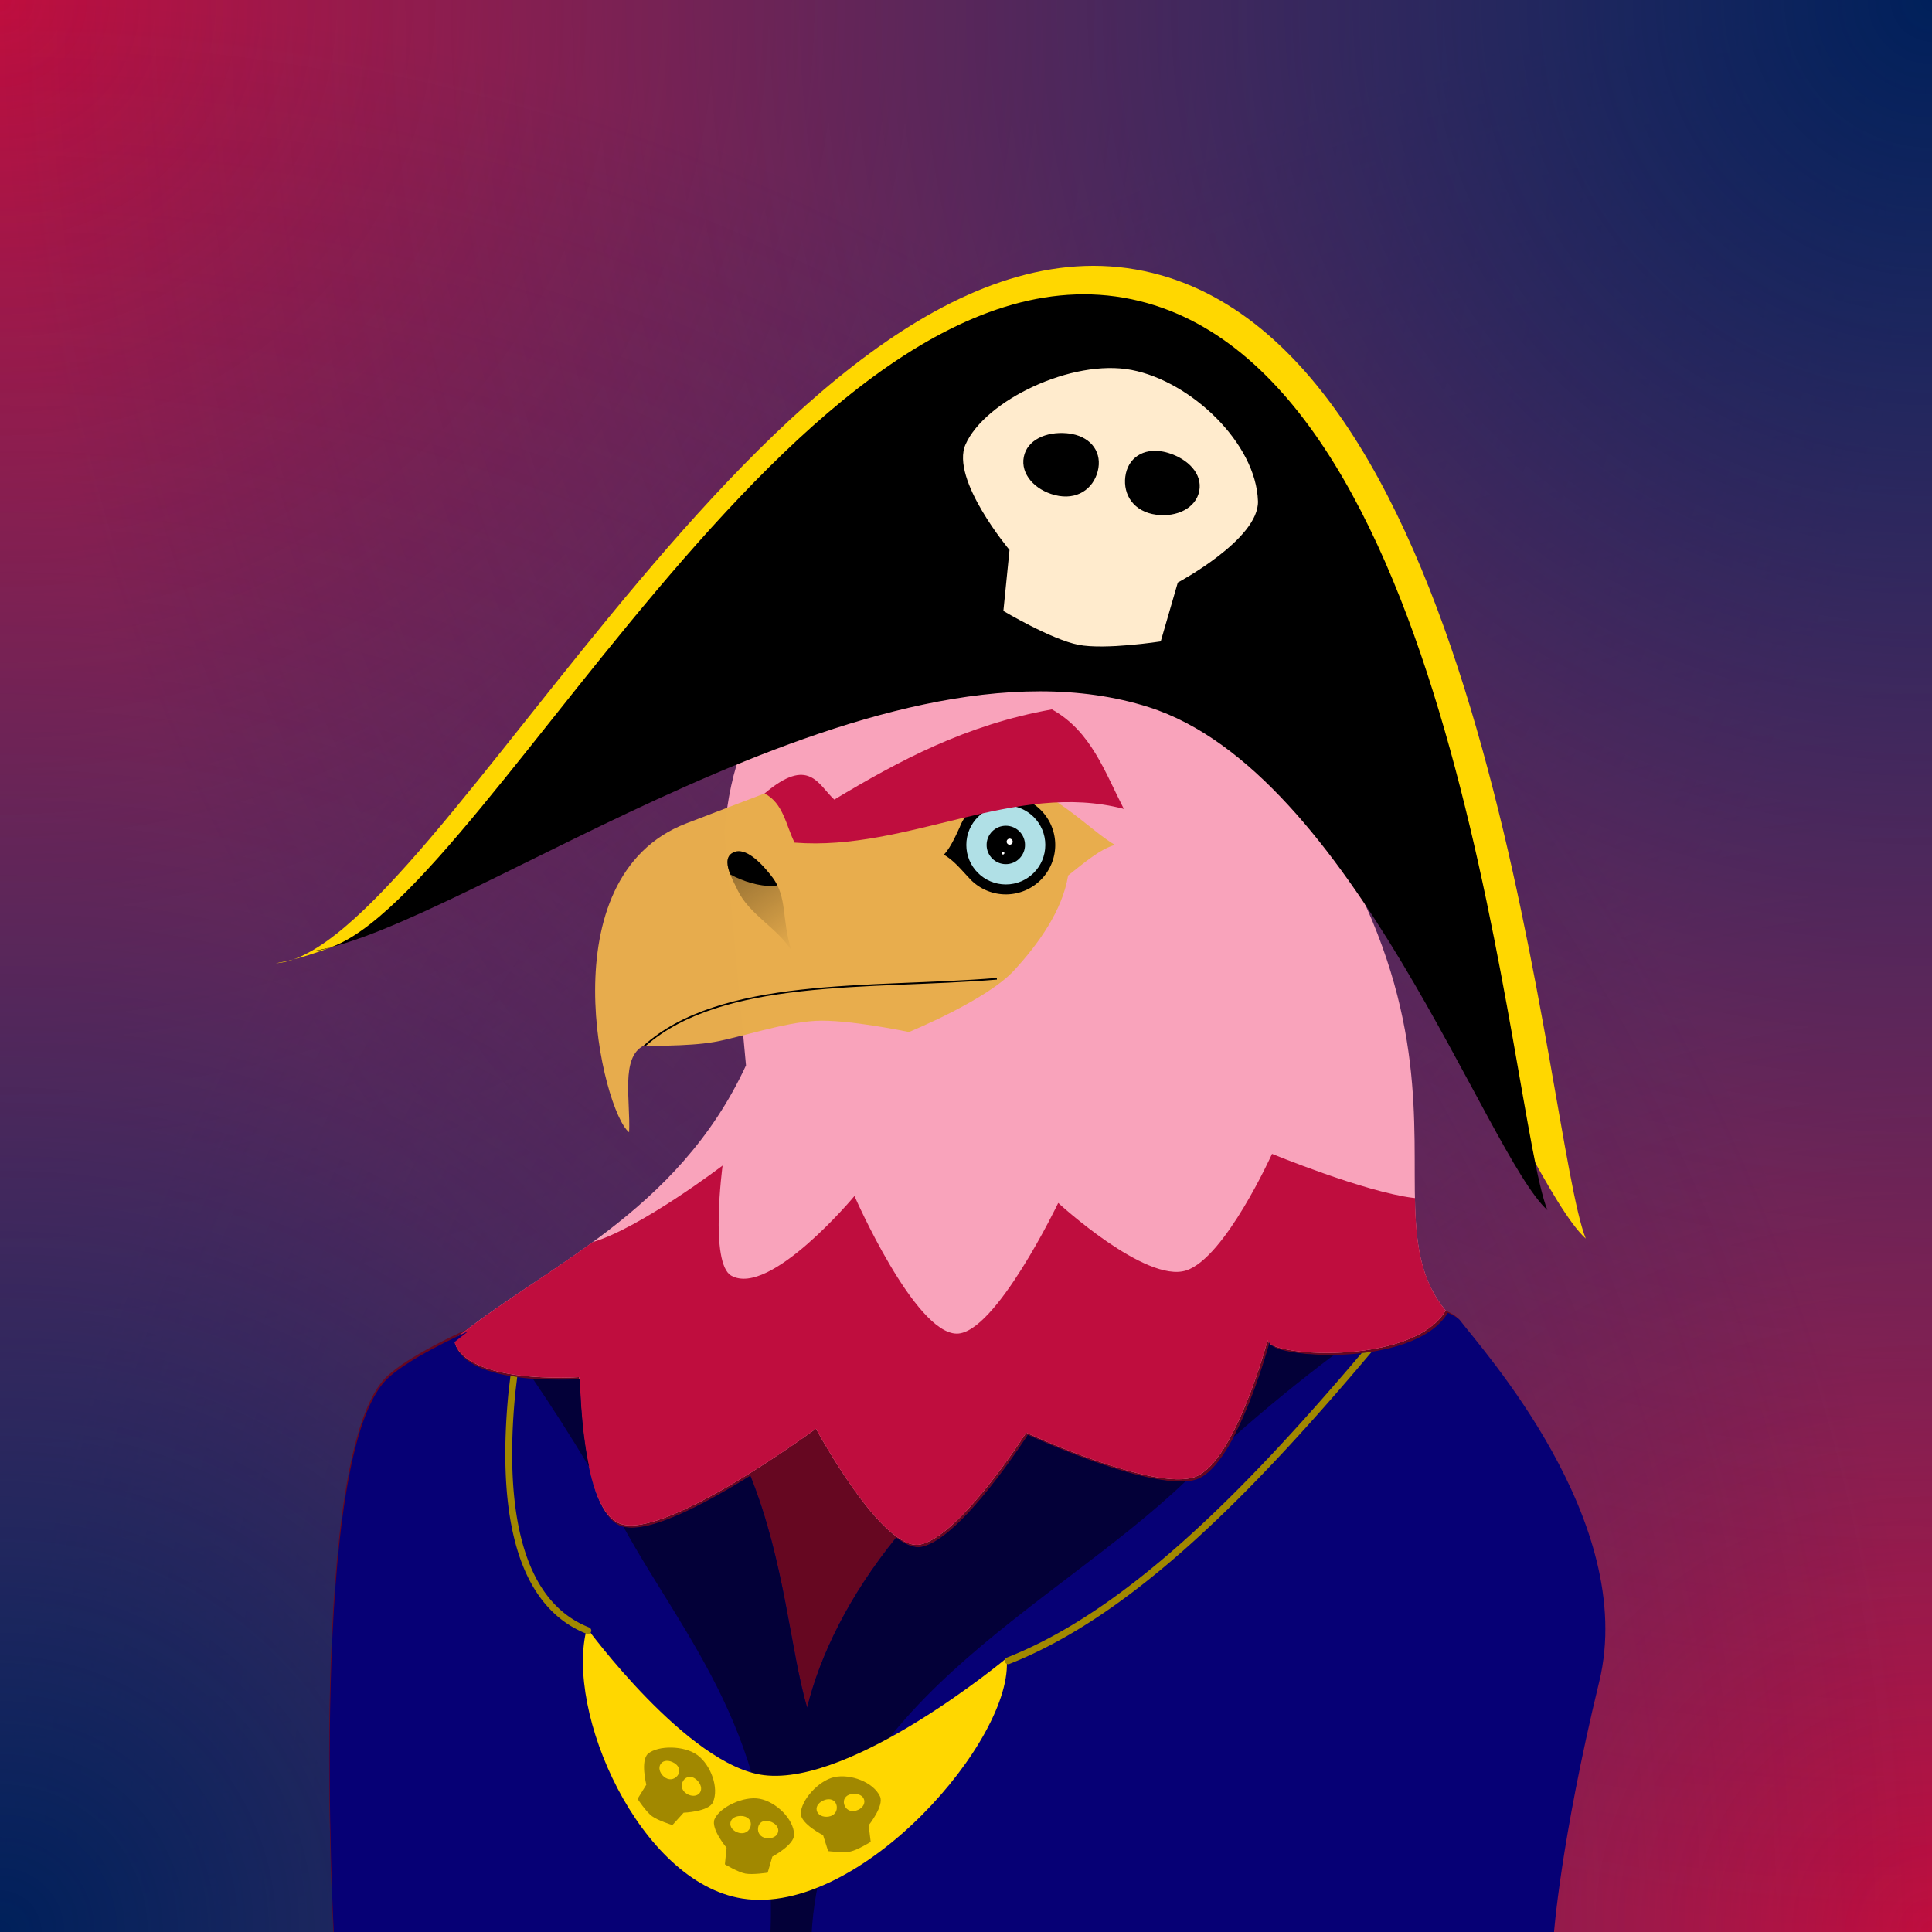 <?xml version="1.0" encoding="UTF-8" standalone="no"?>
<svg
   width="300mm"
   height="300mm"
   viewBox="0 0 300 300"
   version="1.1"
   id="svg5"
   inkscape:version="1.1 (1:1.1+202106032008+af4d65493e)"
   sodipodi:docname="masterFile.svg"
   xmlns:inkscape="http://www.inkscape.org/namespaces/inkscape"
   xmlns:sodipodi="http://sodipodi.sourceforge.net/DTD/sodipodi-0.dtd"
   xmlns:xlink="http://www.w3.org/1999/xlink"
   xmlns="http://www.w3.org/2000/svg"
   xmlns:svg="http://www.w3.org/2000/svg">
  <sodipodi:namedview
     id="namedview7"
     pagecolor="#505050"
     bordercolor="#ffffff"
     borderopacity="1"
     inkscape:pageshadow="0"
     inkscape:pageopacity="0"
     inkscape:pagecheckerboard="1"
     inkscape:document-units="mm"
     showgrid="false"
     inkscape:zoom="0.30199916"
     inkscape:cx="210.26549"
     inkscape:cy="238.41126"
     inkscape:window-width="2560"
     inkscape:window-height="1043"
     inkscape:window-x="0"
     inkscape:window-y="0"
     inkscape:window-maximized="1"
     inkscape:current-layer="layer8"
     inkscape:snap-page="true"
     inkscape:snap-global="true"
     inkscape:object-paths="true"
     inkscape:snap-intersection-paths="true"
     inkscape:snap-smooth-nodes="true" />
  <defs
     id="defs2">
    <linearGradient
       id="linearGradient7648">
      <stop
         style="stop-color:#bf0d3e;stop-opacity:1"
         offset="0"
         id="stop7644" />
      <stop
         style="stop-color:#bf0d3e;stop-opacity:0"
         offset="1"
         id="stop7646" />
    </linearGradient>
    <linearGradient
       id="linearGradient6662">
      <stop
         style="stop-color:#00205b;stop-opacity:1"
         offset="0"
         id="stop6658" />
      <stop
         style="stop-color:#00205b;stop-opacity:0"
         offset="1"
         id="stop6660" />
    </linearGradient>
    <radialGradient
       xlink:href="#linearGradient6662"
       id="radialGradient8006"
       gradientUnits="userSpaceOnUse"
       gradientTransform="matrix(2,0,0,2,-2.81875e-4,-300)"
       cx="1.0592222e-14"
       cy="300"
       fx="1.0592222e-14"
       fy="300"
       r="150" />
    <radialGradient
       xlink:href="#linearGradient6662"
       id="radialGradient8008"
       gradientUnits="userSpaceOnUse"
       gradientTransform="matrix(2,0,0,2,-300,-600)"
       cx="1.0592222e-14"
       cy="300"
       fx="1.0592222e-14"
       fy="300"
       r="150" />
    <radialGradient
       xlink:href="#linearGradient7648"
       id="radialGradient8010"
       gradientUnits="userSpaceOnUse"
       gradientTransform="matrix(2,0,0,2,-299.999,-300)"
       cx="1.0592222e-14"
       cy="300"
       fx="1.0592222e-14"
       fy="300"
       r="150" />
    <radialGradient
       xlink:href="#linearGradient7648"
       id="radialGradient8012"
       gradientUnits="userSpaceOnUse"
       gradientTransform="matrix(2,0,0,2,-2.81875e-4,-600)"
       cx="1.0592222e-14"
       cy="300"
       fx="1.0592222e-14"
       fy="300"
       r="150" />
    <linearGradient
       id="linearGradient24021">
      <stop
         style="stop-color:#323729;stop-opacity:1"
         offset="0"
         id="stop24017" />
      <stop
         style="stop-color:#323729;stop-opacity:0"
         offset="1"
         id="stop24019" />
    </linearGradient>
    <radialGradient
       xlink:href="#linearGradient24021"
       id="radialGradient24023"
       cx="-1.9151347e-15"
       cy="300"
       fx="-1.9151347e-15"
       fy="300"
       r="150"
       gradientUnits="userSpaceOnUse"
       gradientTransform="matrix(2,0,0,2,0,-300)" />
    <radialGradient
       xlink:href="#linearGradient24021"
       id="radialGradient24107"
       gradientUnits="userSpaceOnUse"
       gradientTransform="matrix(2,0,0,2,-300,-600)"
       cx="-1.9151347e-15"
       cy="300"
       fx="-1.9151347e-15"
       fy="300"
       r="150" />
    <linearGradient
       id="linearGradient24021-0">
      <stop
         style="stop-color:#63432a;stop-opacity:1"
         offset="0"
         id="stop24017-8" />
      <stop
         style="stop-color:#63432a;stop-opacity:0"
         offset="1"
         id="stop24019-8" />
    </linearGradient>
    <radialGradient
       xlink:href="#linearGradient24021-0"
       id="radialGradient24023-5"
       cx="-1.9151347e-15"
       cy="300"
       fx="-1.9151347e-15"
       fy="300"
       r="150"
       gradientUnits="userSpaceOnUse"
       gradientTransform="matrix(2,0,0,2,0,-300)" />
    <radialGradient
       xlink:href="#linearGradient24021-0"
       id="radialGradient24107-0"
       gradientUnits="userSpaceOnUse"
       gradientTransform="matrix(2,0,0,2,-300,-600)"
       cx="-1.9151347e-15"
       cy="300"
       fx="-1.9151347e-15"
       fy="300"
       r="150" />
    <rect
       x="243.466"
       y="834.995"
       width="482.817"
       height="299.651"
       id="rect201983" />
    <linearGradient
       inkscape:collect="always"
       id="linearGradient111750">
      <stop
         style="stop-color:#000000;stop-opacity:0.464"
         offset="0"
         id="stop111746" />
      <stop
         style="stop-color:#000000;stop-opacity:0"
         offset="1"
         id="stop111748" />
    </linearGradient>
    <filter
       inkscape:collect="always"
       style="color-interpolation-filters:sRGB"
       id="filter87896"
       x="-0.132"
       y="-0.092"
       width="1.263"
       height="1.184">
      <feGaussianBlur
         inkscape:collect="always"
         stdDeviation="0.356"
         id="feGaussianBlur87898" />
    </filter>
    <linearGradient
       inkscape:collect="always"
       xlink:href="#linearGradient111750"
       id="linearGradient111752"
       x1="113.5"
       y1="130.232"
       x2="124.635"
       y2="147.728"
       gradientUnits="userSpaceOnUse" />
    <linearGradient
       inkscape:collect="always"
       id="linearGradient42160">
      <stop
         style="stop-color:#1a1a1a;stop-opacity:1;"
         offset="0"
         id="stop42156" />
      <stop
         style="stop-color:#2b2b2b;stop-opacity:1"
         offset="1"
         id="stop42158" />
    </linearGradient>
    <rect
       x="243.466"
       y="834.995"
       width="482.817"
       height="299.651"
       id="rect201983-4" />
    <linearGradient
       inkscape:collect="always"
       xlink:href="#linearGradient42160"
       id="linearGradient42162"
       x1="-285.294"
       y1="164.982"
       x2="-267.357"
       y2="164.982"
       gradientUnits="userSpaceOnUse"
       gradientTransform="matrix(3.294,0,0,3.78,-145.876,0)" />
    <linearGradient
       inkscape:collect="always"
       xlink:href="#linearGradient42160"
       id="linearGradient5194"
       gradientUnits="userSpaceOnUse"
       gradientTransform="matrix(3.294,0,0,3.78,-145.876,0)"
       x1="-285.294"
       y1="164.982"
       x2="-267.357"
       y2="164.982" />
    <linearGradient
       inkscape:collect="always"
       xlink:href="#linearGradient42160"
       id="linearGradient5196"
       gradientUnits="userSpaceOnUse"
       gradientTransform="matrix(3.294,0,0,3.78,-145.876,0)"
       x1="-285.294"
       y1="164.982"
       x2="-267.357"
       y2="164.982" />
    <linearGradient
       inkscape:collect="always"
       xlink:href="#linearGradient42160"
       id="linearGradient5198"
       gradientUnits="userSpaceOnUse"
       gradientTransform="matrix(3.294,0,0,3.78,-145.876,0)"
       x1="-285.294"
       y1="164.982"
       x2="-267.357"
       y2="164.982" />
    <linearGradient
       inkscape:collect="always"
       xlink:href="#linearGradient42160"
       id="linearGradient5200"
       gradientUnits="userSpaceOnUse"
       gradientTransform="matrix(3.294,0,0,3.78,-145.876,0)"
       x1="-285.294"
       y1="164.982"
       x2="-267.357"
       y2="164.982" />
    <linearGradient
       inkscape:collect="always"
       xlink:href="#linearGradient42160"
       id="linearGradient5202"
       gradientUnits="userSpaceOnUse"
       gradientTransform="matrix(3.294,0,0,3.78,-145.876,0)"
       x1="-285.294"
       y1="164.982"
       x2="-267.357"
       y2="164.982" />
    <linearGradient
       inkscape:collect="always"
       xlink:href="#linearGradient42160"
       id="linearGradient5204"
       gradientUnits="userSpaceOnUse"
       gradientTransform="matrix(3.294,0,0,3.78,-145.876,0)"
       x1="-285.294"
       y1="164.982"
       x2="-267.357"
       y2="164.982" />
    <linearGradient
       inkscape:collect="always"
       xlink:href="#linearGradient42160"
       id="linearGradient5206"
       gradientUnits="userSpaceOnUse"
       gradientTransform="matrix(3.294,0,0,3.78,-145.876,0)"
       x1="-285.294"
       y1="164.982"
       x2="-267.357"
       y2="164.982" />
    <linearGradient
       inkscape:collect="always"
       xlink:href="#linearGradient42160"
       id="linearGradient5208"
       gradientUnits="userSpaceOnUse"
       gradientTransform="matrix(3.294,0,0,3.78,-145.876,0)"
       x1="-285.294"
       y1="164.982"
       x2="-267.357"
       y2="164.982" />
    <linearGradient
       inkscape:collect="always"
       xlink:href="#linearGradient42160"
       id="linearGradient5210"
       gradientUnits="userSpaceOnUse"
       gradientTransform="matrix(3.294,0,0,3.78,-145.876,0)"
       x1="-285.294"
       y1="164.982"
       x2="-267.357"
       y2="164.982" />
    <linearGradient
       inkscape:collect="always"
       xlink:href="#linearGradient42160"
       id="linearGradient5212"
       gradientUnits="userSpaceOnUse"
       gradientTransform="matrix(3.294,0,0,3.78,-145.876,0)"
       x1="-285.294"
       y1="164.982"
       x2="-267.357"
       y2="164.982" />
    <linearGradient
       inkscape:collect="always"
       xlink:href="#linearGradient42160"
       id="linearGradient5214"
       gradientUnits="userSpaceOnUse"
       gradientTransform="matrix(3.294,0,0,3.78,-145.876,0)"
       x1="-285.294"
       y1="164.982"
       x2="-267.357"
       y2="164.982" />
    <linearGradient
       inkscape:collect="always"
       xlink:href="#linearGradient42160"
       id="linearGradient5216"
       gradientUnits="userSpaceOnUse"
       gradientTransform="matrix(3.294,0,0,3.78,-145.876,0)"
       x1="-285.294"
       y1="164.982"
       x2="-267.357"
       y2="164.982" />
    <linearGradient
       inkscape:collect="always"
       xlink:href="#linearGradient42160"
       id="linearGradient5218"
       gradientUnits="userSpaceOnUse"
       gradientTransform="matrix(3.294,0,0,3.78,-145.876,0)"
       x1="-285.294"
       y1="164.982"
       x2="-267.357"
       y2="164.982" />
    <linearGradient
       inkscape:collect="always"
       xlink:href="#linearGradient42160"
       id="linearGradient5220"
       gradientUnits="userSpaceOnUse"
       gradientTransform="matrix(3.294,0,0,3.78,-145.876,0)"
       x1="-285.294"
       y1="164.982"
       x2="-267.357"
       y2="164.982" />
    <linearGradient
       inkscape:collect="always"
       xlink:href="#linearGradient42160"
       id="linearGradient5222"
       gradientUnits="userSpaceOnUse"
       gradientTransform="matrix(3.294,0,0,3.78,-145.876,0)"
       x1="-285.294"
       y1="164.982"
       x2="-267.357"
       y2="164.982" />
    <linearGradient
       inkscape:collect="always"
       xlink:href="#linearGradient42160"
       id="linearGradient5224"
       gradientUnits="userSpaceOnUse"
       gradientTransform="matrix(3.294,0,0,3.78,-145.876,0)"
       x1="-285.294"
       y1="164.982"
       x2="-267.357"
       y2="164.982" />
    <linearGradient
       inkscape:collect="always"
       xlink:href="#linearGradient42160"
       id="linearGradient5226"
       gradientUnits="userSpaceOnUse"
       gradientTransform="matrix(3.294,0,0,3.78,-145.876,0)"
       x1="-285.294"
       y1="164.982"
       x2="-267.357"
       y2="164.982" />
    <linearGradient
       inkscape:collect="always"
       xlink:href="#linearGradient42160"
       id="linearGradient5228"
       gradientUnits="userSpaceOnUse"
       gradientTransform="matrix(3.294,0,0,3.78,-145.876,0)"
       x1="-285.294"
       y1="164.982"
       x2="-267.357"
       y2="164.982" />
    <linearGradient
       inkscape:collect="always"
       xlink:href="#linearGradient42160"
       id="linearGradient5230"
       gradientUnits="userSpaceOnUse"
       gradientTransform="matrix(3.294,0,0,3.78,-145.876,0)"
       x1="-285.294"
       y1="164.982"
       x2="-267.357"
       y2="164.982" />
    <linearGradient
       inkscape:collect="always"
       xlink:href="#linearGradient42160"
       id="linearGradient5232"
       gradientUnits="userSpaceOnUse"
       gradientTransform="matrix(3.294,0,0,3.78,-145.876,0)"
       x1="-285.294"
       y1="164.982"
       x2="-267.357"
       y2="164.982" />
    <linearGradient
       inkscape:collect="always"
       xlink:href="#linearGradient42160"
       id="linearGradient5234"
       gradientUnits="userSpaceOnUse"
       gradientTransform="matrix(3.294,0,0,3.78,-145.876,0)"
       x1="-285.294"
       y1="164.982"
       x2="-267.357"
       y2="164.982" />
    <linearGradient
       inkscape:collect="always"
       xlink:href="#linearGradient42160"
       id="linearGradient5236"
       gradientUnits="userSpaceOnUse"
       gradientTransform="matrix(3.294,0,0,3.78,-145.876,0)"
       x1="-285.294"
       y1="164.982"
       x2="-267.357"
       y2="164.982" />
    <linearGradient
       inkscape:collect="always"
       xlink:href="#linearGradient42160"
       id="linearGradient5238"
       gradientUnits="userSpaceOnUse"
       gradientTransform="matrix(3.294,0,0,3.78,-145.876,0)"
       x1="-285.294"
       y1="164.982"
       x2="-267.357"
       y2="164.982" />
    <linearGradient
       inkscape:collect="always"
       xlink:href="#linearGradient42160"
       id="linearGradient5240"
       gradientUnits="userSpaceOnUse"
       gradientTransform="matrix(3.294,0,0,3.78,-145.876,0)"
       x1="-285.294"
       y1="164.982"
       x2="-267.357"
       y2="164.982" />
    <linearGradient
       inkscape:collect="always"
       xlink:href="#linearGradient42160"
       id="linearGradient5244"
       gradientUnits="userSpaceOnUse"
       gradientTransform="matrix(3.294,0,0,3.78,-145.876,0)"
       x1="-285.294"
       y1="164.982"
       x2="-267.357"
       y2="164.982" />
    <linearGradient
       inkscape:collect="always"
       xlink:href="#linearGradient42160"
       id="linearGradient5246"
       gradientUnits="userSpaceOnUse"
       gradientTransform="matrix(3.294,0,0,3.78,-145.876,0)"
       x1="-285.294"
       y1="164.982"
       x2="-267.357"
       y2="164.982" />
    <linearGradient
       inkscape:collect="always"
       xlink:href="#linearGradient42160"
       id="linearGradient5248"
       gradientUnits="userSpaceOnUse"
       gradientTransform="matrix(3.294,0,0,3.78,-145.876,0)"
       x1="-285.294"
       y1="164.982"
       x2="-267.357"
       y2="164.982" />
    <linearGradient
       inkscape:collect="always"
       xlink:href="#linearGradient42160"
       id="linearGradient5410"
       gradientUnits="userSpaceOnUse"
       gradientTransform="matrix(3.294,0,0,3.78,-145.876,0)"
       x1="-285.294"
       y1="164.982"
       x2="-267.357"
       y2="164.982" />
    <linearGradient
       inkscape:collect="always"
       xlink:href="#linearGradient42160"
       id="linearGradient5412"
       gradientUnits="userSpaceOnUse"
       gradientTransform="matrix(3.294,0,0,3.78,-145.876,0)"
       x1="-285.294"
       y1="164.982"
       x2="-267.357"
       y2="164.982" />
    <linearGradient
       inkscape:collect="always"
       xlink:href="#linearGradient42160"
       id="linearGradient5414"
       gradientUnits="userSpaceOnUse"
       gradientTransform="matrix(3.294,0,0,3.78,-145.876,0)"
       x1="-285.294"
       y1="164.982"
       x2="-267.357"
       y2="164.982" />
    <linearGradient
       inkscape:collect="always"
       xlink:href="#linearGradient42160"
       id="linearGradient5416"
       gradientUnits="userSpaceOnUse"
       gradientTransform="matrix(3.294,0,0,3.78,-145.876,0)"
       x1="-285.294"
       y1="164.982"
       x2="-267.357"
       y2="164.982" />
    <linearGradient
       inkscape:collect="always"
       xlink:href="#linearGradient42160"
       id="linearGradient5418"
       gradientUnits="userSpaceOnUse"
       gradientTransform="matrix(3.294,0,0,3.78,-145.876,0)"
       x1="-285.294"
       y1="164.982"
       x2="-267.357"
       y2="164.982" />
    <linearGradient
       inkscape:collect="always"
       xlink:href="#linearGradient42160"
       id="linearGradient5420"
       gradientUnits="userSpaceOnUse"
       gradientTransform="matrix(3.294,0,0,3.78,-145.876,0)"
       x1="-285.294"
       y1="164.982"
       x2="-267.357"
       y2="164.982" />
    <linearGradient
       inkscape:collect="always"
       xlink:href="#linearGradient42160"
       id="linearGradient5422"
       gradientUnits="userSpaceOnUse"
       gradientTransform="matrix(3.294,0,0,3.78,-145.876,0)"
       x1="-285.294"
       y1="164.982"
       x2="-267.357"
       y2="164.982" />
    <linearGradient
       inkscape:collect="always"
       xlink:href="#linearGradient42160"
       id="linearGradient5424"
       gradientUnits="userSpaceOnUse"
       gradientTransform="matrix(3.294,0,0,3.78,-145.876,0)"
       x1="-285.294"
       y1="164.982"
       x2="-267.357"
       y2="164.982" />
    <linearGradient
       inkscape:collect="always"
       xlink:href="#linearGradient42160"
       id="linearGradient5426"
       gradientUnits="userSpaceOnUse"
       gradientTransform="matrix(3.294,0,0,3.78,-145.876,0)"
       x1="-285.294"
       y1="164.982"
       x2="-267.357"
       y2="164.982" />
    <linearGradient
       inkscape:collect="always"
       xlink:href="#linearGradient42160"
       id="linearGradient5428"
       gradientUnits="userSpaceOnUse"
       gradientTransform="matrix(3.294,0,0,3.78,-145.876,0)"
       x1="-285.294"
       y1="164.982"
       x2="-267.357"
       y2="164.982" />
    <linearGradient
       inkscape:collect="always"
       xlink:href="#linearGradient42160"
       id="linearGradient5430"
       gradientUnits="userSpaceOnUse"
       gradientTransform="matrix(3.294,0,0,3.78,-145.876,0)"
       x1="-285.294"
       y1="164.982"
       x2="-267.357"
       y2="164.982" />
    <linearGradient
       inkscape:collect="always"
       xlink:href="#linearGradient42160"
       id="linearGradient5432"
       gradientUnits="userSpaceOnUse"
       gradientTransform="matrix(3.294,0,0,3.78,-145.876,0)"
       x1="-285.294"
       y1="164.982"
       x2="-267.357"
       y2="164.982" />
    <linearGradient
       inkscape:collect="always"
       xlink:href="#linearGradient42160"
       id="linearGradient5434"
       gradientUnits="userSpaceOnUse"
       gradientTransform="matrix(3.294,0,0,3.78,-145.876,0)"
       x1="-285.294"
       y1="164.982"
       x2="-267.357"
       y2="164.982" />
    <linearGradient
       inkscape:collect="always"
       xlink:href="#linearGradient42160"
       id="linearGradient5436"
       gradientUnits="userSpaceOnUse"
       gradientTransform="matrix(3.294,0,0,3.78,-145.876,0)"
       x1="-285.294"
       y1="164.982"
       x2="-267.357"
       y2="164.982" />
    <linearGradient
       inkscape:collect="always"
       xlink:href="#linearGradient42160"
       id="linearGradient5438"
       gradientUnits="userSpaceOnUse"
       gradientTransform="matrix(3.294,0,0,3.78,-145.876,0)"
       x1="-285.294"
       y1="164.982"
       x2="-267.357"
       y2="164.982" />
    <linearGradient
       inkscape:collect="always"
       xlink:href="#linearGradient42160"
       id="linearGradient5440"
       gradientUnits="userSpaceOnUse"
       gradientTransform="matrix(3.294,0,0,3.78,-145.876,0)"
       x1="-285.294"
       y1="164.982"
       x2="-267.357"
       y2="164.982" />
    <linearGradient
       inkscape:collect="always"
       xlink:href="#linearGradient42160"
       id="linearGradient5442"
       gradientUnits="userSpaceOnUse"
       gradientTransform="matrix(3.294,0,0,3.78,-145.876,0)"
       x1="-285.294"
       y1="164.982"
       x2="-267.357"
       y2="164.982" />
    <linearGradient
       inkscape:collect="always"
       xlink:href="#linearGradient42160"
       id="linearGradient5444"
       gradientUnits="userSpaceOnUse"
       gradientTransform="matrix(3.294,0,0,3.78,-145.876,0)"
       x1="-285.294"
       y1="164.982"
       x2="-267.357"
       y2="164.982" />
    <linearGradient
       inkscape:collect="always"
       xlink:href="#linearGradient42160"
       id="linearGradient5446"
       gradientUnits="userSpaceOnUse"
       gradientTransform="matrix(3.294,0,0,3.78,-145.876,0)"
       x1="-285.294"
       y1="164.982"
       x2="-267.357"
       y2="164.982" />
    <rect
       x="243.466"
       y="834.995"
       width="482.817"
       height="299.651"
       id="rect201983-3" />
    <linearGradient
       inkscape:collect="always"
       id="linearGradient154712">
      <stop
         style="stop-color:#000c1c;stop-opacity:1"
         offset="0"
         id="stop154708" />
      <stop
         style="stop-color:#001531;stop-opacity:1"
         offset="1"
         id="stop154710" />
    </linearGradient>
    <rect
       x="243.466"
       y="834.995"
       width="482.817"
       height="299.651"
       id="rect201983-47" />
    <clipPath
       clipPathUnits="userSpaceOnUse"
       id="clipPath116759">
      <path
         id="path116761"
         style="font-variation-settings:normal;display:inline;opacity:1;vector-effect:none;fill:#00bfff;fill-opacity:1;stroke:none;stroke-width:1.058;stroke-linecap:butt;stroke-linejoin:miter;stroke-miterlimit:4;stroke-dasharray:none;stroke-dashoffset:0;stroke-opacity:1;-inkscape-stroke:none;stop-color:#000000;stop-opacity:1"
         d="m 237.014,245.103 c -5.272,8.881 -28.644,7.002 -27.593,4.449 0,0 -5.082,19.03 -11.267,21.351 -6.326,2.374 -26.262,-6.845 -26.262,-6.845 0,0 -10.286,16.092 -16.463,17.361 -5.845,1.201 -16.183,-17.981 -16.183,-17.981 0,0 -23.497,17.327 -30.393,14.761 -6.313,-2.349 -6.398,-22.771 -6.398,-22.771 0,0 -17.717,1.271 -19.452,-5.762 0.712,-0.583 1.448,-1.155 2.195,-1.724 -5.57,2.569 -9.976,5.036 -12.397,7.204 -12.657,11.333 -8.489,86.446 -8.489,86.446 H 253.429 c 0,0 1.014,-14.388 7.047,-39.281 6.033,-24.893 -18.452,-51.838 -21.598,-56.039 -0.238,-0.318 -0.906,-0.717 -1.864,-1.17 z"
         sodipodi:nodetypes="ccscscscccsccssc" />
    </clipPath>
    <radialGradient
       inkscape:collect="always"
       xlink:href="#linearGradient154712"
       id="radialGradient154714"
       cx="432.822"
       cy="473.262"
       fx="432.822"
       fy="473.262"
       r="62.795"
       gradientTransform="matrix(-2.398,-0.229,0.04,-0.417,1451.93,771.986)"
       gradientUnits="userSpaceOnUse" />
    <linearGradient
       inkscape:collect="always"
       xlink:href="#linearGradient111750"
       id="linearGradient8594"
       gradientUnits="userSpaceOnUse"
       x1="113.5"
       y1="130.232"
       x2="124.635"
       y2="147.728"
       gradientTransform="translate(-1.42)" />
    <linearGradient
       inkscape:collect="always"
       xlink:href="#linearGradient111750"
       id="linearGradient45118"
       gradientUnits="userSpaceOnUse"
       gradientTransform="translate(-1.42)"
       x1="113.5"
       y1="130.232"
       x2="124.635"
       y2="147.728" />
  </defs>

    <g
     inkscape:label="Background - Flag Colors"
     inkscape:groupmode="layer"
     id="layer1"
     style="display:inline"
     sodipodi:insensitive="true">
    <g
       id="layer1-9"
       transform="translate(6.1035156e-5,3.0517578e-5)">
      <rect
         style="fill:#00205b;fill-opacity:0.5;fill-rule:evenodd;stroke-width:0.265"
         id="rect8094"
         width="300"
         height="300"
         x="-6.1035156e-05"
         y="-2.2888184e-05" />
      <rect
         style="fill:#bf0d3e;fill-opacity:0.5;fill-rule:evenodd;stroke-width:0.265"
         id="rect8134"
         width="300"
         height="300"
         x="-300"
         y="-2.2888184e-05"
         transform="scale(-1,1)" />
      <rect
         style="fill:url(#radialGradient8012);fill-opacity:1;fill-rule:evenodd;stroke-width:0.265"
         id="rect7998"
         width="300"
         height="300"
         x="-6.1035156e-05"
         y="-300"
         transform="scale(1,-1)" />
      <rect
         style="fill:url(#radialGradient8010);fill-opacity:1;fill-rule:evenodd;stroke-width:0.265"
         id="rect8000"
         width="300"
         height="300"
         x="-300"
         y="-2.2888184e-05"
         transform="scale(-1,1)" />
      <rect
         style="fill:url(#radialGradient8008);fill-opacity:1;fill-rule:evenodd;stroke-width:0.265"
         id="rect8002"
         width="300"
         height="300"
         x="-300"
         y="-300"
         transform="scale(-1)" />
      <rect
         style="fill:url(#radialGradient8006);fill-opacity:1;fill-rule:evenodd;stroke-width:0.265"
         id="rect8004"
         width="300"
         height="300"
         x="-6.1035156e-05"
         y="-2.2888184e-05" />
    </g>
  </g>
    <g
     inkscape:groupmode="layer"
     id="g45116"
     inkscape:label="Eagle - Red"
     style="display:inline"
     sodipodi:insensitive="true">
    <g
       id="g45114">
      <g
         id="g45088"
         inkscape:label="Body"
         style="display:inline;fill:#660721;fill-opacity:1"
         transform="translate(-1.42)">
        <path
           style="font-variation-settings:normal;opacity:1;vector-effect:none;fill:#660721;fill-opacity:1;stroke:none;stroke-width:1.058;stroke-linecap:butt;stroke-linejoin:miter;stroke-miterlimit:4;stroke-dasharray:none;stroke-dashoffset:0;stroke-opacity:1;-inkscape-stroke:none;stop-color:#000000;stop-opacity:1"
           d="m 53.19,300 c 0,0 -4.168,-75.114 8.489,-86.447 12.657,-11.332 79.253,-30.812 85.503,-30.537 6.251,0.275 77.429,17.462 80.575,21.663 3.146,4.201 27.631,31.147 21.598,56.039 C 243.322,285.612 242.308,300 242.308,300 Z"
           id="path45086" />
      </g>
      <path
         style="font-variation-settings:normal;vector-effect:none;fill:#f9a3bb;fill-opacity:1;stroke:none;stroke-width:1.058;stroke-linecap:butt;stroke-linejoin:miter;stroke-miterlimit:4;stroke-dasharray:none;stroke-dashoffset:0;stroke-opacity:1;-inkscape-stroke:none;stop-color:#000000"
         d="m 70.461,208.074 c 1.735,7.033 19.452,5.762 19.452,5.762 0,0 0.085,20.422 6.398,22.771 6.897,2.566 30.393,-14.761 30.393,-14.761 0,0 10.337,19.182 16.183,17.981 6.177,-1.269 16.463,-17.361 16.463,-17.361 0,0 19.937,9.219 26.262,6.845 6.185,-2.321 11.267,-21.351 11.267,-21.351 -1.052,2.554 22.338,4.433 27.599,-4.458 -14.697,-17.849 15.691,-48.511 -47.43,-109.235 -22.756,8.749 -61.058,-7.008 -64.56,34.955 l 3.349,36.214 c -10.667,23.057 -31.482,31.269 -45.378,42.639 z"
         id="path45090"
         sodipodi:nodetypes="ccscscscccccc" />
      <path
         id="path45092"
         style="font-variation-settings:normal;vector-effect:none;fill:#bf0d3e;fill-opacity:1;stroke:none;stroke-width:1.058;stroke-linecap:butt;stroke-linejoin:miter;stroke-miterlimit:4;stroke-dasharray:none;stroke-dashoffset:0;stroke-opacity:1;-inkscape-stroke:none;stop-color:#000000"
         d="m 132.682,185.72 c 0,1e-5 -13.111,15.737 -19.122,12.368 -3.399,-1.905 -1.359,-17.098 -1.359,-17.098 0,0 -12.681,9.656 -20.155,11.885 -0.009,0.003 -0.02,0.005 -0.029,0.008 -7.548,5.528 -15.26,10.042 -21.555,15.192 1.735,7.033 19.452,5.762 19.452,5.762 0,0 0.085,20.422 6.398,22.771 6.897,2.566 30.393,-14.761 30.393,-14.761 0,0 10.338,19.182 16.183,17.981 6.177,-1.269 16.463,-17.361 16.463,-17.361 0,0 19.937,9.219 26.262,6.845 6.185,-2.321 11.267,-21.351 11.267,-21.351 -1.052,2.554 22.338,4.433 27.599,-4.458 -3.942,-4.787 -4.634,-10.508 -4.764,-17.471 -0.096,-0.011 -0.205,-0.017 -0.3,-0.028 -7.586,-0.948 -21.894,-6.831 -21.894,-6.831 0,0 -7.293,16.165 -13.338,18.104 -6.294,2.019 -19.863,-10.485 -19.863,-10.485 0,0 -9.748,20.33 -15.758,20.292 -6.546,-0.041 -15.879,-21.361 -15.879,-21.361 z"
         sodipodi:nodetypes="cscscccscscscccccscsc" />
      <path
         id="path45094"
         style="font-variation-settings:normal;opacity:0.99;vector-effect:none;fill:#e8ae4d;fill-opacity:1;stroke:none;stroke-width:1.058;stroke-linecap:butt;stroke-linejoin:miter;stroke-miterlimit:4;stroke-dasharray:none;stroke-dashoffset:0;stroke-opacity:1;-inkscape-stroke:none;stop-color:#000000"
         d="m 155.782,121.429 c -9.443,0.119 -22.438,8.152 -31.889,8.7 -0.471,-2.97 1.169,-7.061 -5.174,-6.914 0,0 -7.831,2.977 -12.159,4.644 -21.779,8.389 -12.993,44.786 -8.872,47.959 0.225,-4.971 -1.34,-11.609 2.253,-13.445 0,0 6.894,0.15 10.953,-0.576 4.06,-0.726 10.706,-2.989 15.696,-3.279 4.989,-0.29 14.552,1.73 14.552,1.73 0,0 12.049,-4.919 16.318,-9.557 3.764,-4.089 7.501,-9.275 8.399,-14.746 2.533,-2.001 4.92,-4.074 7.27,-4.751 -3.819,-2.124 -10.78,-9.848 -17.347,-9.766 z"
         sodipodi:nodetypes="sccsccsscsccs" />
      <path
         style="font-variation-settings:normal;fill:none;fill-opacity:1;stroke:none;stroke-width:1.058;stroke-linecap:round;stroke-linejoin:miter;stroke-miterlimit:4;stroke-dasharray:none;stroke-dashoffset:0;stroke-opacity:1;stop-color:#000000"
         d="m 97.687,175.819 c -1.407,-6.078 -0.366,-15.521 3.258,-18.122 13.979,-10.031 28.287,-1.67 53.896,-6.65"
         id="path45096"
         sodipodi:nodetypes="csc" />
      <path
         id="path45098"
         style="fill:#000000;fill-opacity:1;fill-rule:evenodd;stroke:none;stroke-width:1.324;stroke-linecap:round;stroke-linejoin:round"
         d="m 156.183,123.53 a 7.674,7.674 0 0 0 -7.183,4.982 l -0.002,-0.006 c -0.743,1.621 -1.493,3.223 -2.441,4.215 1.526,0.858 2.672,2.293 3.905,3.595 a 7.674,7.674 0 0 0 0.518,0.531 c 0.003,0.003 0.007,0.007 0.01,0.01 l -5.3e-4,-0.002 a 7.674,7.674 0 0 0 5.192,2.025 7.674,7.674 0 0 0 7.675,-7.674 7.674,7.674 0 0 0 -7.675,-7.675 z" />
      <circle
         style="fill:#b0e0e6;fill-opacity:1;fill-rule:evenodd;stroke:none;stroke-width:1.058;stroke-linecap:round;stroke-linejoin:round;stroke-miterlimit:4;stroke-dasharray:none"
         id="circle45100"
         cx="156.183"
         cy="131.205"
         r="6.132" />
      <circle
         style="fill:#000000;fill-opacity:1;fill-rule:evenodd;stroke:none;stroke-width:0.514;stroke-linecap:round;stroke-linejoin:round;stroke-miterlimit:4;stroke-dasharray:none"
         id="circle45102"
         cx="156.183"
         cy="131.205"
         r="2.982" />
      <path
         id="path45104"
         style="fill:#ffffff;fill-rule:evenodd;stroke:none;stroke-width:0.306;stroke-linecap:round;stroke-linejoin:round;filter:url(#filter87896)"
         d="m 596.988,491.418 a 1.773,1.773 0 0 0 -1.773,1.773 1.773,1.773 0 0 0 1.773,1.773 1.773,1.773 0 0 0 1.773,-1.773 1.773,1.773 0 0 0 -1.773,-1.773 z m -3.912,7.674 a 0.803,0.803 0 0 0 -0.803,0.803 0.803,0.803 0 0 0 0.803,0.803 0.803,0.803 0 0 0 0.803,-0.803 0.803,0.803 0 0 0 -0.803,-0.803 z"
         transform="matrix(0.265,0,0,0.265,-1.42,0)" />
      <path
         style="font-variation-settings:normal;vector-effect:none;fill:url(#linearGradient8594);fill-opacity:1;stroke:none;stroke-width:1.058;stroke-linecap:butt;stroke-linejoin:miter;stroke-miterlimit:4;stroke-dasharray:none;stroke-dashoffset:0;stroke-opacity:1;-inkscape-stroke:none;stop-color:#000000"
         d="m 122.899,147.61 c -2.044,-3.389 -6.557,-5.59 -8.356,-9.368 -0.831,-1.745 -2.522,-4.635 -0.926,-5.725 2.024,-1.382 4.857,1.778 6.333,3.735 2.355,3.123 1.394,6.529 2.949,11.358 z"
         id="path45106"
         sodipodi:nodetypes="caaac" />
      <path
         id="path45108"
         style="font-variation-settings:normal;vector-effect:none;fill:#000000;fill-opacity:1;stroke:none;stroke-width:1.058;stroke-linecap:butt;stroke-linejoin:miter;stroke-miterlimit:4;stroke-dasharray:none;stroke-dashoffset:0;stroke-opacity:1;-inkscape-stroke:none;stop-color:#000000"
         d="m 114.721,132.177 c -0.385,-0.002 -0.756,0.102 -1.104,0.34 -0.956,0.653 -0.733,1.95 -0.222,3.26 2.07,1.155 4.56,1.838 6.526,1.805 0.253,-0.004 0.519,-0.041 0.787,-0.106 -0.206,-0.414 -0.454,-0.822 -0.758,-1.224 -1.222,-1.62 -3.375,-4.066 -5.229,-4.074 z" />
      <path
         style="font-variation-settings:normal;vector-effect:none;fill:#bf0d3e;fill-opacity:1;stroke:none;stroke-width:1.058;stroke-linecap:butt;stroke-linejoin:miter;stroke-miterlimit:4;stroke-dasharray:none;stroke-dashoffset:0;stroke-opacity:1;-inkscape-stroke:none;stop-color:#000000"
         d="m 118.719,123.215 c 2.917,1.475 3.357,5.033 4.665,7.627 17.571,1.386 34.27,-9.674 51.125,-5.235 -2.951,-5.717 -5.064,-12.05 -11.164,-15.452 -13.361,2.373 -23.762,7.988 -33.796,14.005 -2.531,-2.333 -3.915,-6.81 -10.831,-0.946 z"
         id="path45110"
         sodipodi:nodetypes="cccccc" />
      <path
         id="path45112"
         style="color:#000000;fill:#000000;stroke-width:1;-inkscape-stroke:none"
         d="m 154.783,151.852 c -9.702,0.813 -20.547,0.711 -30.463,1.826 -9.668,1.088 -18.459,3.332 -24.448,8.74 0.024,-0.013 0.043,-0.032 0.068,-0.044 0,0 0.282,0.002 0.366,0.004 5.918,-5.18 14.538,-7.374 24.043,-8.443 9.893,-1.113 20.735,-1.01 30.455,-1.824 z" />
    </g>
  </g>
    <g
     inkscape:groupmode="layer"
     id="layer8"
     inkscape:label="Privateer"
     style="display:inline"
     sodipodi:insensitive="true">
    <g
       id="layer1-0"
       inkscape:label="Privateer"
       transform="translate(-1.42,2.3336286e-4)">
      <path
         style="font-variation-settings:normal;opacity:1;vector-effect:none;fill:#ffd700;fill-opacity:1;stroke:none;stroke-width:1.124;stroke-linecap:butt;stroke-linejoin:miter;stroke-miterlimit:4;stroke-dasharray:none;stroke-dashoffset:0;stroke-opacity:1;-inkscape-stroke:none;stop-color:#000000;stop-opacity:1"
         d="M 44.248,149.575 C 69.792,145.263 136.354,94.869 181.904,109.371 c 33.622,10.704 55.666,73.797 65.751,82.959 C 241.319,176.419 233.572,55.463 180.373,42.388 124.289,28.604 69.294,147.913 44.248,149.575 Z"
         id="path38907"
         sodipodi:nodetypes="cacac" />
      <path
         style="font-variation-settings:normal;opacity:1;vector-effect:none;fill:#000000;fill-opacity:1;stroke:none;stroke-width:1.058;stroke-linecap:butt;stroke-linejoin:miter;stroke-miterlimit:4;stroke-dasharray:none;stroke-dashoffset:0;stroke-opacity:1;-inkscape-stroke:none;stop-color:#000000;stop-opacity:1"
         d="m 50.204,147.656 c 24.047,-4.06 86.712,-51.502 129.594,-37.85 31.653,10.077 52.406,69.475 61.9,78.101 C 235.734,172.928 228.44,59.055 178.357,46.746 125.557,33.77 73.783,146.091 50.204,147.656 Z"
         id="path30277"
         sodipodi:nodetypes="cacac" />
      <path
         id="path30941"
         style="font-variation-settings:normal;opacity:1;vector-effect:none;fill:#ffebcd;fill-opacity:1;stroke:none;stroke-width:0.611;stroke-linecap:butt;stroke-linejoin:miter;stroke-miterlimit:4;stroke-dasharray:none;stroke-dashoffset:0;stroke-opacity:1;-inkscape-stroke:none;stop-color:#000000;stop-opacity:1"
         d="m 177.143,57.449 c -9.253,-1.791 -22.803,4.768 -25.797,11.573 -2.381,5.413 6.83,16.375 6.83,16.375 l -0.951,9.469 c 0,0 7.471,4.448 11.656,5.258 4.185,0.81 12.776,-0.528 12.776,-0.528 l 2.652,-9.14 c 0,0 12.637,-6.732 12.447,-12.643 -0.287,-8.973 -10.362,-18.572 -19.614,-20.364 z m -9.261,9.941 c 3.102,0.6 4.721,2.979 3.992,5.795 -0.707,2.729 -3.232,4.576 -6.669,3.686 -3.126,-0.81 -5.325,-3.259 -4.812,-5.909 0.513,-2.649 3.452,-3.964 6.669,-3.686 0.284,0.025 0.557,0.063 0.82,0.114 z m 14.143,2.738 c 0.263,0.051 0.531,0.118 0.803,0.201 3.089,0.943 5.325,3.259 4.812,5.909 -0.513,2.649 -3.467,4.101 -6.669,3.686 -3.521,-0.457 -5.174,-3.113 -4.812,-5.909 0.374,-2.885 2.764,-4.488 5.866,-3.887 z" />
      <path
         id="path39232"
         style="font-variation-settings:normal;opacity:1;vector-effect:none;fill:#060075;fill-opacity:1;stroke:none;stroke-width:4;stroke-linecap:butt;stroke-linejoin:miter;stroke-miterlimit:4;stroke-dasharray:none;stroke-dashoffset:0;stroke-opacity:1;-inkscape-stroke:none;stop-color:#000000;stop-opacity:1"
         d="m 853.736,769.219 c -19.985,33.508 -108.227,26.411 -104.256,16.768 0,0 -19.208,71.924 -42.584,80.697 -23.909,8.973 -99.26,-25.869 -99.26,-25.869 0,0 -38.876,60.82 -62.221,65.617 -4.438,0.912 -9.57,-1.374 -14.924,-5.467 -27.648,34.04 -44.67,69.045 -52.182,99.67 -9.913,-33.709 -13.061,-85.617 -33.275,-135.889 -27.286,16.97 -61.11,34.929 -75.656,29.518 -23.86,-8.877 -24.182,-86.064 -24.182,-86.064 0,0 -66.961,4.802 -73.52,-21.779 2.648,-2.167 5.386,-4.294 8.158,-6.41 -20.945,9.668 -37.602,18.958 -46.719,27.121 -47.839,42.832 -32.084,326.727 -32.084,326.727 h 714.777 c 0,0 3.831,-54.381 26.633,-148.463 22.801,-94.082 -69.739,-195.925 -81.629,-211.803 -0.883,-1.179 -3.56,-2.698 -7.078,-4.373 z"
         transform="scale(0.265)" />
      <path
         id="path39864"
         style="font-variation-settings:normal;opacity:1;vector-effect:none;fill:#030038;fill-opacity:1;stroke:none;stroke-width:4;stroke-linecap:butt;stroke-linejoin:miter;stroke-miterlimit:4;stroke-dasharray:none;stroke-dashoffset:0;stroke-opacity:1;-inkscape-stroke:none;stop-color:#000000;stop-opacity:1"
         d="m 749.48,785.986 c 0,0 -8.608,32.102 -21.283,56.033 18.967,-16.812 38.565,-32.855 58.818,-48.102 -21.601,0.353 -39.363,-3.492 -37.535,-7.932 z m -431.967,21.83 c 11.179,16.437 22.204,33.608 33.037,51.688 -5.124,-24.011 -5.354,-51.305 -5.354,-51.305 0,0 -12.816,0.781 -27.684,-0.383 z m 290.123,32.998 c 0,0 -38.876,60.82 -62.221,65.617 -4.438,0.912 -9.57,-1.374 -14.924,-5.467 -27.648,34.04 -44.67,69.045 -52.182,99.67 -9.913,-33.709 -13.061,-85.617 -33.275,-135.889 -26.552,16.513 -59.241,33.897 -74.387,29.838 35.637,65.117 90.643,123.866 86.175,237.478 l 24.065,1.795 c 6.955,-133.421 140.314,-190.331 219.178,-265.904 -28.856,2.214 -92.43,-27.139 -92.43,-27.139 z"
         transform="scale(0.265)"
         sodipodi:nodetypes="cccccccccscccccccc" />
      <path
         style="font-variation-settings:normal;opacity:1;vector-effect:none;fill:#ffd700;fill-opacity:1;stroke:none;stroke-width:1.058;stroke-linecap:butt;stroke-linejoin:miter;stroke-miterlimit:4;stroke-dasharray:none;stroke-dashoffset:0;stroke-opacity:1;-inkscape-stroke:none;stop-color:#000000;stop-opacity:1"
         d="m 92.558,252.802 c 0,0 15.661,21.395 27.486,22.845 13.84,1.697 37.678,-18.172 37.678,-18.172 1.277,12.443 -22.764,40.193 -41.031,37.329 C 100.739,292.302 89.059,265.795 92.558,252.802 Z"
         id="path46881"
         sodipodi:nodetypes="cacac" />
      <path
         id="path51193"
         style="font-variation-settings:normal;opacity:1;vector-effect:none;fill:#a18800;fill-opacity:1;stroke:none;stroke-width:0.166;stroke-linecap:butt;stroke-linejoin:miter;stroke-miterlimit:4;stroke-dasharray:none;stroke-dashoffset:0;stroke-opacity:1;-inkscape-stroke:none;stop-color:#000000;stop-opacity:1"
         d="m 119.399,279.32 c -2.517,-0.487 -6.202,1.297 -7.017,3.148 -0.648,1.472 1.858,4.454 1.858,4.454 l -0.259,2.576 c 0,0 2.032,1.21 3.17,1.43 1.138,0.22 3.475,-0.144 3.475,-0.144 l 0.721,-2.486 c 0,0 3.437,-1.831 3.386,-3.439 -0.078,-2.441 -2.818,-5.052 -5.335,-5.539 z m -2.519,2.704 c 0.844,0.163 1.284,0.81 1.086,1.576 -0.192,0.742 -0.879,1.245 -1.814,1.003 -0.85,-0.22 -1.448,-0.886 -1.309,-1.607 0.14,-0.721 0.939,-1.078 1.814,-1.003 0.077,0.007 0.152,0.017 0.223,0.031 z m 3.847,0.745 c 0.071,0.014 0.144,0.032 0.218,0.055 0.84,0.256 1.448,0.886 1.309,1.607 -0.14,0.721 -0.943,1.116 -1.814,1.003 -0.958,-0.124 -1.407,-0.847 -1.309,-1.607 0.102,-0.785 0.752,-1.221 1.596,-1.057 z" />
      <path
         id="path55448"
         style="font-variation-settings:normal;opacity:1;vector-effect:none;fill:#a18800;fill-opacity:1;stroke:none;stroke-width:0.166;stroke-linecap:butt;stroke-linejoin:miter;stroke-miterlimit:4;stroke-dasharray:none;stroke-dashoffset:0;stroke-opacity:1;-inkscape-stroke:none;stop-color:#000000;stop-opacity:1"
         d="m 130.978,275.949 c -2.505,0.544 -5.19,3.636 -5.209,5.658 -0.015,1.609 3.462,3.362 3.462,3.362 l 0.777,2.469 c 0,0 2.345,0.311 3.477,0.065 1.133,-0.246 3.137,-1.501 3.137,-1.501 l -0.317,-2.569 c 0,0 2.438,-3.037 1.757,-4.495 -1.033,-2.212 -4.581,-3.533 -7.086,-2.989 z m -1.25,3.478 c 0.84,-0.182 1.5,0.239 1.619,1.021 0.116,0.758 -0.317,1.49 -1.272,1.636 -0.868,0.133 -1.68,-0.244 -1.836,-0.961 -0.156,-0.717 0.438,-1.361 1.272,-1.636 0.074,-0.024 0.146,-0.044 0.217,-0.059 z m 3.829,-0.831 c 0.071,-0.015 0.145,-0.028 0.222,-0.036 0.873,-0.095 1.68,0.244 1.836,0.961 0.156,0.717 -0.427,1.397 -1.272,1.636 -0.929,0.263 -1.627,-0.224 -1.836,-0.961 -0.216,-0.761 0.21,-1.418 1.05,-1.6 z" />
      <path
         id="path55450"
         style="font-variation-settings:normal;opacity:1;vector-effect:none;fill:#a18800;fill-opacity:1;stroke:none;stroke-width:0.166;stroke-linecap:butt;stroke-linejoin:miter;stroke-miterlimit:4;stroke-dasharray:none;stroke-dashoffset:0;stroke-opacity:1;-inkscape-stroke:none;stop-color:#000000;stop-opacity:1"
         d="m 109.743,272.551 c -2.05,-1.539 -6.145,-1.546 -7.687,-0.237 -1.226,1.041 -0.277,4.818 -0.277,4.818 l -1.359,2.203 c 0,0 1.299,1.977 2.226,2.673 0.927,0.696 3.188,1.39 3.188,1.39 l 1.736,-1.92 c 0,0 3.892,-0.144 4.549,-1.612 0.997,-2.229 -0.326,-5.776 -2.376,-7.314 z m -3.448,1.33 c 0.688,0.516 0.801,1.29 0.287,1.892 -0.498,0.583 -1.335,0.735 -2.07,0.108 -0.668,-0.57 -0.915,-1.431 -0.474,-2.018 0.441,-0.587 1.316,-0.559 2.07,-0.108 0.066,0.04 0.129,0.082 0.187,0.125 z m 3.134,2.352 c 0.058,0.044 0.116,0.092 0.173,0.145 0.643,0.598 0.915,1.431 0.474,2.018 -0.441,0.587 -1.336,0.591 -2.07,0.108 -0.807,-0.531 -0.895,-1.377 -0.474,-2.018 0.435,-0.661 1.21,-0.769 1.897,-0.253 z" />
      <path
         id="path81312"
         style="color:#000000;fill:#a18800;stroke-width:3.78;stroke-linecap:round;-inkscape-stroke:none"
         d="m 809.201,792.031 c -1.979,0.316 -3.963,0.595 -5.951,0.828 -70.858,83.63 -139.146,151.347 -207.871,178.412 a 2,2 0 0 0 -1.129,2.592 2,2 0 0 0 2.598,1.129 c 70.93,-27.934 140.389,-97.575 212.354,-182.961 z m -504.719,14.125 c -0.489,4.131 -1.036,8.217 -1.418,12.414 -2.628,28.874 -2.511,58.88 3.904,84.064 6.415,25.184 19.305,45.716 42.121,54.701 a 2,2 0 0 0 2.598,-1.131 2,2 0 0 0 -1.129,-2.59 c -21.369,-8.416 -33.477,-27.513 -39.707,-51.969 -6.23,-24.456 -6.407,-54.103 -3.803,-82.715 0.372,-4.084 0.905,-8.062 1.379,-12.086 -1.328,-0.185 -2.623,-0.463 -3.945,-0.689 z"
         transform="scale(0.265)" />
    </g>
  </g>
    
</svg>
